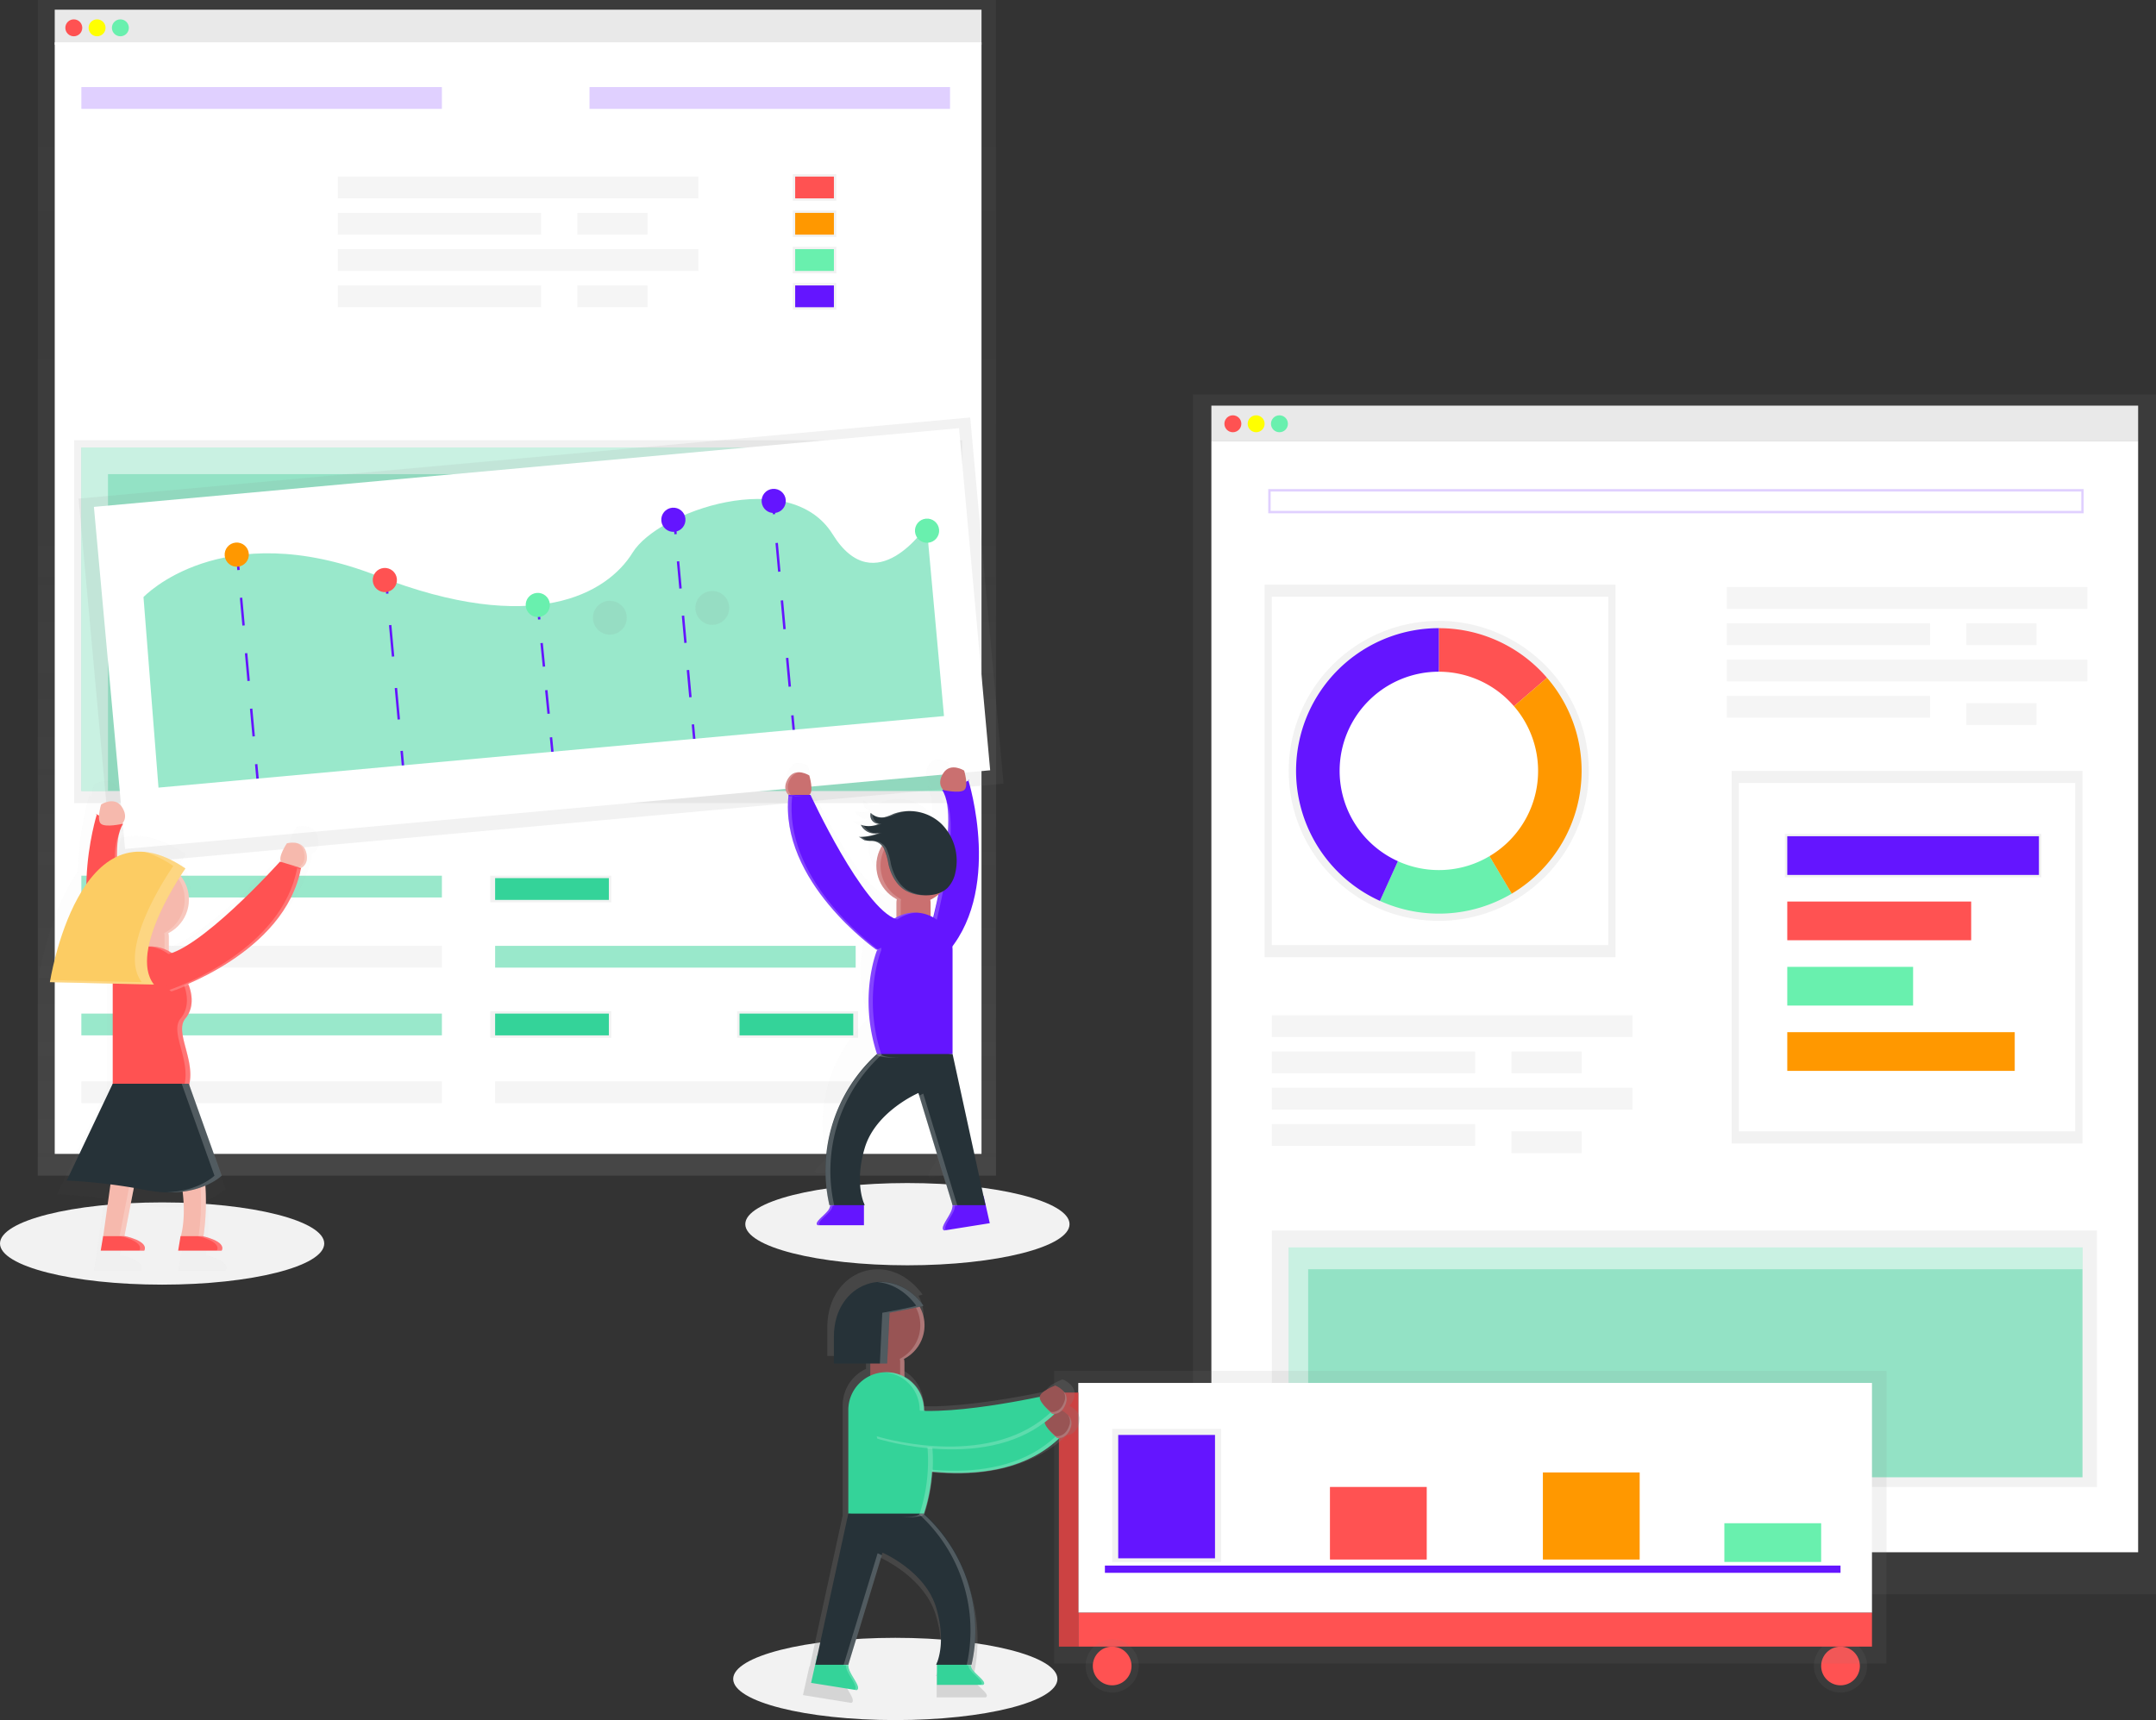 <svg width="891" height="711.05" xmlns="http://www.w3.org/2000/svg" xmlns:xlink="http://www.w3.org/1999/xlink" data-name="Layer 1">
 <rect width="100%" height="100%" fill="#333333" stroke="none"/>
 <defs>
  <linearGradient y2="0" x2="0.5" y1="1" x1="0.5" id="9b3bd20d-94b1-4b89-8689-3658f931a37a">
   <stop stop-opacity="0.25" stop-color="gray" offset="0"/>
   <stop stop-opacity="0.12" stop-color="gray" offset="0.54"/>
   <stop stop-opacity="0.1" stop-color="gray" offset="1"/>
  </linearGradient>
  <linearGradient xlink:href="#9b3bd20d-94b1-4b89-8689-3658f931a37a" y2="362" x2="227.62" y1="373" x1="227.62" id="3648b6f2-24b3-4612-9b51-2b94a6a7f037"/>
  <linearGradient xlink:href="#9b3bd20d-94b1-4b89-8689-3658f931a37a" y2="418" x2="227.62" y1="429" x1="227.62" id="b464c917-b78b-4380-985f-dbae11a5e44a"/>
  <linearGradient xlink:href="#9b3bd20d-94b1-4b89-8689-3658f931a37a" y2="418" x2="329.62" y1="429" x1="329.62" id="72466b91-2539-4c80-b1ac-c07906bc8925"/>
  <linearGradient xlink:href="#9b3bd20d-94b1-4b89-8689-3658f931a37a" y2="72" x2="336.62" y1="83" x1="336.62" id="78890ed7-d917-4391-91b4-37ee3fc8ca06"/>
  <linearGradient xlink:href="#9b3bd20d-94b1-4b89-8689-3658f931a37a" y2="87" x2="336.62" y1="98" x1="336.62" id="d0ac5340-3428-4a2e-9340-0c5bb4adc0ec"/>
  <linearGradient xlink:href="#9b3bd20d-94b1-4b89-8689-3658f931a37a" y2="102" x2="336.62" y1="113" x1="336.62" id="7bf349c6-21a0-4377-b038-17309d0b4fe9"/>
  <linearGradient xlink:href="#9b3bd20d-94b1-4b89-8689-3658f931a37a" y2="117" x2="336.62" y1="128" x1="336.62" id="310c22dd-2978-41dd-b208-5581767f53d7"/>
  <linearGradient xlink:href="#9b3bd20d-94b1-4b89-8689-3658f931a37a" y2="182" x2="214.12" y1="332" x1="214.12" id="9f8eec2a-ad59-4d16-9789-23c241b0441e"/>
  <linearGradient xlink:href="#9b3bd20d-94b1-4b89-8689-3658f931a37a" gradientTransform="translate(-5.78 0.18)" y2="283.3" x2="383.9" y1="435.3" x1="383.9" id="f597f65b-8391-4099-8606-ddd6c1074545"/>
  <linearGradient xlink:href="#9b3bd20d-94b1-4b89-8689-3658f931a37a" gradientTransform="translate(-10.11 -4.98)" y2="307.3" x2="442.9" y1="321.3" x1="442.9" id="536b70eb-a08e-4f57-b7a7-caae76ee659a"/>
  <linearGradient xlink:href="#9b3bd20d-94b1-4b89-8689-3658f931a37a" gradientTransform="translate(-10.64 -8.78)" y2="303.3" x2="484.9" y1="317.3" x1="484.9" id="6a8945d3-e2ea-4790-bfb4-dc06924cb8b4"/>
  <linearGradient xlink:href="#9b3bd20d-94b1-4b89-8689-3658f931a37a" y2="413.16" x2="547.96" y1="413.42" x1="547.96" id="1fa4c350-6ac8-4471-a2c1-5350628064fb"/>
  <linearGradient xlink:href="#9b3bd20d-94b1-4b89-8689-3658f931a37a" y2="408.48" x2="517.63" y1="581.29" x1="517.63" id="4c1eb33a-694b-43df-a00c-843591e6cad6"/>
  <linearGradient xlink:href="#9b3bd20d-94b1-4b89-8689-3658f931a37a" y2="423.02" x2="191.31" y1="423.33" x1="191.31" id="dca23823-ed36-4339-a791-14813e0bdcff"/>
  <linearGradient xlink:href="#9b3bd20d-94b1-4b89-8689-3658f931a37a" y2="417.36" x2="228.23" y1="619.83" x1="228.23" id="88a18300-a7c9-44fe-be2f-c3664a6015d6"/>
  <linearGradient xlink:href="#9b3bd20d-94b1-4b89-8689-3658f931a37a" y2="163.05" x2="692" y1="659.05" x1="692" id="9a3d7bb1-47c0-4ca8-a076-fba8f746a389"/>
  <linearGradient xlink:href="#9b3bd20d-94b1-4b89-8689-3658f931a37a" y2="241.68" x2="595.12" y1="395.68" x1="595.12" id="89aca64f-6823-4107-b0e5-363f57c50e19"/>
  <linearGradient xlink:href="#9b3bd20d-94b1-4b89-8689-3658f931a37a" y2="318.68" x2="788.12" y1="472.68" x1="788.12" id="244838b0-6b94-4a4f-974c-f4ebcd2d6e43"/>
  <linearGradient xlink:href="#9b3bd20d-94b1-4b89-8689-3658f931a37a" y2="508.68" x2="696.12" y1="614.68" x1="696.12" id="a95129aa-3a9b-452b-80f4-39c8b969ae6a"/>
  <linearGradient xlink:href="#9b3bd20d-94b1-4b89-8689-3658f931a37a" y2="351.15" x2="749.12" y1="475.15" x1="749.12" id="09992bb0-0588-4d4c-95c8-1ad271d94435"/>
  <linearGradient xlink:href="#9b3bd20d-94b1-4b89-8689-3658f931a37a" y2="344.68" x2="790.62" y1="362.68" x1="790.62" id="e976fbab-c7be-4f98-b33a-a56658b85843"/>
  <linearGradient xlink:href="#9b3bd20d-94b1-4b89-8689-3658f931a37a" y2="677.68" x2="760.62" y1="699.68" x1="760.62" id="294b6eda-21ba-4cef-8333-d7c4aaac1d9e"/>
  <linearGradient xlink:href="#9b3bd20d-94b1-4b89-8689-3658f931a37a" y2="566.68" x2="607.62" y1="687.68" x1="607.62" id="065b80c5-77d7-4835-9968-dbf0ab7011d1"/>
  <linearGradient xlink:href="#9b3bd20d-94b1-4b89-8689-3658f931a37a" y2="648.68" x2="608.62" y1="648.68" x1="608.62" id="2a3369eb-9ffa-44ee-b4f3-0d72059a1e3a"/>
  <linearGradient xlink:href="#9b3bd20d-94b1-4b89-8689-3658f931a37a" y2="590.68" x2="482.12" y1="645.68" x1="482.12" id="327d5fd3-480a-4895-a6c0-ce7eb7e65eff"/>
  <linearGradient xlink:href="#9b3bd20d-94b1-4b89-8689-3658f931a37a" y2="677.68" x2="459.62" y1="699.68" x1="459.62" id="47ebed85-0f1a-4564-9c94-c36bbc13acdd"/>
  <linearGradient xlink:href="#9b3bd20d-94b1-4b89-8689-3658f931a37a" y2="708.79" x2="600.65" y1="708.79" x1="486.35" id="2b699f83-9fbb-4b6d-8a24-a3f0d4476570"/>
 </defs>
 <title>data</title>
 <g>
  <title>Layer 1</title>
  <ellipse id="svg_1" fill="#f2f2f2" ry="17" rx="67" cy="694.05" cx="370"/>
  <ellipse id="svg_2" fill="#f2f2f2" ry="17" rx="67" cy="506.05" cx="375"/>
  <ellipse id="svg_3" fill="#f2f2f2" ry="17" rx="67" cy="514.05" cx="67"/>
  <rect id="svg_4" fill="#f5f5f5" height="14.5" width="383" y="4" x="22.62"/>
  <rect id="svg_5" fill="url(#9b3bd20d-94b1-4b89-8689-3658f931a37a)" height="486" width="396" x="15.62"/>
  <rect id="svg_6" fill="#fff" height="459.5" width="383" y="17.5" x="22.62"/>
  <circle id="svg_7" fill="#ff5252" r="3.5" cy="11.5" cx="30.5"/>
  <circle id="svg_8" fill="#ff0" r="3.5" cy="11.5" cx="40.12"/>
  <circle id="svg_9" fill="#69f0ae" r="3.5" cy="11.5" cx="49.75"/>
  <g id="svg_10" opacity="0.2">
   <rect id="svg_11" fill="#6415ff" height="9" width="149" y="36" x="33.62"/>
  </g>
  <rect id="svg_12" fill="#f5f5f5" height="9" width="149" y="73" x="139.62"/>
  <rect id="svg_13" opacity="0.5" fill="#34d399" height="9" width="149" y="362" x="33.62"/>
  <rect id="svg_14" fill="url(#3648b6f2-24b3-4612-9b51-2b94a6a7f037)" height="11" width="50" y="362" x="202.62"/>
  <rect id="svg_15" fill="url(#b464c917-b78b-4380-985f-dbae11a5e44a)" height="11" width="50" y="418" x="202.62"/>
  <rect id="svg_16" fill="url(#72466b91-2539-4c80-b1ac-c07906bc8925)" height="11" width="50" y="418" x="304.62"/>
  <rect id="svg_17" fill="#34d399" height="9" width="47" y="363" x="204.62"/>
  <rect id="svg_18" fill="#34d399" height="9" width="47" y="419" x="204.62"/>
  <rect id="svg_19" fill="#34d399" height="9" width="47" y="419" x="305.62"/>
  <rect id="svg_20" fill="#f5f5f5" height="9" width="149" y="391" x="33.62"/>
  <rect id="svg_21" opacity="0.5" fill="#34d399" height="9" width="149" y="391" x="204.62"/>
  <rect id="svg_22" fill="#f5f5f5" height="9" width="149" y="447" x="204.62"/>
  <rect id="svg_23" opacity="0.5" fill="#34d399" height="9" width="149" y="419" x="33.62"/>
  <rect id="svg_24" fill="#f5f5f5" height="9" width="149" y="447" x="33.62"/>
  <rect id="svg_25" fill="#f5f5f5" height="9" width="84" y="88" x="139.62"/>
  <rect id="svg_26" fill="#f5f5f5" height="9" width="29" y="88" x="238.62"/>
  <rect id="svg_27" fill="#f5f5f5" height="9" width="84" y="118" x="139.62"/>
  <rect id="svg_28" fill="#f5f5f5" height="9" width="29" y="118" x="238.62"/>
  <rect id="svg_29" fill="#f5f5f5" height="9" width="149" y="103" x="139.62"/>
  <g id="svg_30" opacity="0.2">
   <rect id="svg_31" fill="#6415ff" height="9" width="149" y="36" x="243.62"/>
  </g>
  <rect id="svg_32" fill="url(#78890ed7-d917-4391-91b4-37ee3fc8ca06)" height="11" width="18" y="72" x="327.62"/>
  <rect id="svg_33" fill="url(#d0ac5340-3428-4a2e-9340-0c5bb4adc0ec)" height="11" width="18" y="87" x="327.62"/>
  <rect id="svg_34" fill="url(#7bf349c6-21a0-4377-b038-17309d0b4fe9)" height="11" width="18" y="102" x="327.62"/>
  <rect id="svg_35" fill="#ff5252" height="9" width="16" y="73" x="328.62"/>
  <rect id="svg_36" fill="#ff9800" height="9" width="16" y="88" x="328.62"/>
  <rect id="svg_37" fill="#69f0ae" height="9" width="16" y="103" x="328.62"/>
  <rect id="svg_38" fill="url(#310c22dd-2978-41dd-b208-5581767f53d7)" height="11" width="18" y="117" x="327.62"/>
  <rect id="svg_39" fill="#6415ff" height="9" width="16" y="118" x="328.62"/>
  <rect id="svg_40" fill="url(#9f8eec2a-ad59-4d16-9789-23c241b0441e)" height="150" width="367" y="182" x="30.62"/>
  <rect id="svg_41" opacity="0.5" fill="#34d399" height="142" width="359" y="185" x="33.62"/>
  <polygon id="svg_42" opacity="0.5" fill="#fff" points="44.62 196 392.62 196 392.62 185 33.62 185 33.62 327 44.62 327 44.62 196"/>
  <rect id="svg_43" transform="rotate(-5.2 -185.54 -58.7)" fill="url(#f597f65b-8391-4099-8606-ddd6c1074545)" height="152" width="370" y="224.78" x="7.58"/>
  <rect id="svg_44" transform="rotate(-5.2 -185.45 -58.67)" fill="#fff" height="142" width="359" y="228.76" x="13.58"/>
  <path id="svg_45" opacity="0.5" fill="#34d399" d="m65.5,325.59l-6.2,-78.77s32,-34 96.6,-8.8s95.06,7.41 105.56,-9.61s65,-36 82.66,-7.53s38.84,-3.54 38.84,-3.54l7.16,78.67l-324.62,29.58z"/>
  <line id="svg_46" stroke-miterlimit="10" stroke="#6415ff" fill="none" y2="235.64" x2="98.57" y1="229.66" x1="98.03"/>
  <line id="svg_47" stroke-dasharray="11.51 11.51" stroke-miterlimit="10" stroke="#6415ff" fill="none" y2="310.16" x2="105.36" y1="247.1" x1="99.62"/>
  <line id="svg_48" stroke-miterlimit="10" stroke="#6415ff" fill="none" y2="321.86" x2="106.43" y1="315.89" x1="105.88"/>
  <line id="svg_49" stroke-miterlimit="10" stroke="#6415ff" fill="none" y2="245.39" x2="160.07" y1="239.42" x1="159.52"/>
  <line id="svg_50" stroke-dasharray="13.06 13.06" stroke-miterlimit="10" stroke="#6415ff" fill="none" y2="303.91" x2="165.4" y1="258.4" x1="161.25"/>
  <line id="svg_51" stroke-miterlimit="10" stroke="#6415ff" fill="none" y2="316.39" x2="166.53" y1="310.41" x1="165.99"/>
  <line id="svg_52" stroke-miterlimit="10" stroke="#6415ff" fill="none" y2="256.07" x2="222.86" y1="250.1" x1="222.26"/>
  <line id="svg_53" stroke-dasharray="9.79 9.79" stroke-miterlimit="10" stroke="#6415ff" fill="none" y2="299.92" x2="227.21" y1="265.82" x1="223.83"/>
  <line id="svg_54" stroke-miterlimit="10" stroke="#6415ff" fill="none" y2="310.77" x2="228.29" y1="304.79" x1="227.7"/>
  <line id="svg_55" stroke-miterlimit="10" stroke="#6415ff" fill="none" y2="220.82" x2="279.19" y1="214.84" x1="278.65"/>
  <line id="svg_56" stroke-dasharray="11.28 11.28" stroke-miterlimit="10" stroke="#6415ff" fill="none" y2="293.84" x2="285.84" y1="232.05" x1="280.21"/>
  <line id="svg_57" stroke-miterlimit="10" stroke="#6415ff" fill="none" y2="305.43" x2="286.9" y1="299.45" x1="286.35"/>
  <line id="svg_58" stroke-miterlimit="10" stroke="#6415ff" fill="none" y2="212.56" x2="319.89" y1="206.59" x1="319.35"/>
  <line id="svg_59" stroke-dasharray="11.93 11.93" stroke-miterlimit="10" stroke="#6415ff" fill="none" y2="289.77" x2="326.92" y1="224.44" x1="320.97"/>
  <line id="svg_60" stroke-miterlimit="10" stroke="#6415ff" fill="none" y2="301.68" x2="328.01" y1="295.71" x1="327.46"/>
  <circle id="svg_61" transform="rotate(-5.2 -182.82 -70.25)" fill="#ff9800" r="5" cy="253.48" cx="69.54"/>
  <circle id="svg_62" transform="rotate(-5.2 -183.52 -64.66)" fill="#ff5252" r="5" cy="269.57" cx="130.04"/>
  <circle id="svg_63" transform="rotate(-5.2 -184.19 -58.89)" fill="#69f0ae" r="5" cy="285.65" cx="192.57"/>
  <circle id="svg_64" fill="url(#536b70eb-a08e-4f57-b7a7-caae76ee659a)" transform="translate(-180.77 -53.95)" r="7" cy="309.31" cx="432.8"/>
  <circle id="svg_65" fill="url(#6a8945d3-e2ea-4790-bfb4-dc06924cb8b4)" transform="translate(-179.89 -50.22)" r="7" cy="301.52" cx="474.26"/>
  <circle id="svg_66" transform="rotate(-5.2 -180.77 -53.95)" fill="#6415ff" r="5" cy="255.36" cx="252.03"/>
  <circle id="svg_67" transform="rotate(-5.2 -179.89 -50.22)" fill="#6415ff" r="5" cy="251.3" cx="294.37"/>
  <circle id="svg_68" transform="rotate(-5.2 -180.75 -44.42)" fill="#69f0ae" r="5" cy="269.4" cx="356.89"/>
  <g id="svg_69" opacity="0.2">
   <path id="svg_70" fill="url(#1fa4c350-6ac8-4471-a2c1-5350628064fb)" transform="translate(-154.5 -94.48)" d="m547.76,413.2l0.07,0.23c0.77,-0.43 -0.07,-0.23 -0.07,-0.23z"/>
  </g>
  <g id="svg_71" opacity="0.2">
   <path id="svg_72" fill="url(#4c1eb33a-694b-43df-a00c-843591e6cad6)" transform="translate(-154.5 -94.48)" d="m539.48,581.18l16.28,-2.63l-2.24,-10l0,0l0,-0.14l-0.06,0l-11.54,-53l0,-38.65a14.26,14.26 0 0 0 -0.08,-1.47c17.24,-22.86 7,-58.73 6,-61.86c-0.18,0.09 -0.45,0.21 -0.83,0.36a21.06,21.06 0 0 0 -0.79,-4.13s-5,-3.18 -7.73,0.91c-2.38,3.57 -0.61,5.75 -0.12,6.26l-0.34,0.11a11.52,11.52 0 0 1 1.58,3.94a8.65,8.65 0 0 0 -0.54,-1c-0.63,-0.11 -1,-0.21 -1,-0.21l-0.12,-0.11l-0.34,0.11c1.73,2.53 2.34,7 2.26,12.3a17.36,17.36 0 0 0 -2,-2.31a17.65,17.65 0 0 0 -11.7,-4.88l-0.83,0q-0.68,0 -1.36,0.09l-0.34,0l-0.57,0.08l-0.65,0.12l-0.47,0.1l-0.81,0.22l-0.3,0.09c-0.34,0.11 -0.67,0.22 -1,0.35a17.24,17.24 0 0 1 -3.43,1.24c-0.16,0 -0.32,0 -0.49,0.05l0,0a5.72,5.72 0 0 1 -3.75,-1.07l-0.36,-0.28a5.29,5.29 0 0 1 -0.39,-0.37a2.54,2.54 0 0 0 -0.17,1.09a3.35,3.35 0 0 0 1.17,2.27a3.17,3.17 0 0 0 0.62,0.42a2.68,2.68 0 0 0 1.06,0.3l0.38,0l-0.09,0c-0.23,0.11 -0.46,0.21 -0.7,0.3l-0.05,0c-0.26,0.09 -0.51,0.17 -0.78,0.24l0,0a8.68,8.68 0 0 1 -4,0.06l0,0l-0.43,-0.1c-0.21,-0.06 -0.43,-0.12 -0.63,-0.19a4.8,4.8 0 0 0 0.22,0.44l0.08,0.13l0.18,0.28l0.11,0.14l0.2,0.25l0.12,0.13l0.25,0.25l0.1,0.09l0.37,0.31l0.13,0.09l0.27,0.19l0.18,0.11l0.24,0.14l0.2,0.1l0.25,0.11l0.21,0.09l0.28,0.1l0.35,0.1l0.26,0.07l0.25,0l0.23,0l0.26,0l1,0a5,5 0 0 0 1.5,-0.37l-0.92,0.38l0,0l-0.46,0.16l-0.47,0.17l-0.47,0.14l-0.48,0.14l-0.47,0.12l-0.5,0.12l-0.46,0.09l-0.53,0.09l-0.44,0.07l-0.57,0.07l-0.41,0l-0.65,0l-0.34,0l-1,0a4.21,4.21 0 0 1 1.51,0.8a4,4 0 0 0 0.93,0.5a3.59,3.59 0 0 0 0.45,0.1l0.13,0l0.32,0l1.35,0l0.44,0a6.54,6.54 0 0 1 2.59,0.83a4.65,4.65 0 0 1 1.11,1c-0.14,0.23 -0.28,0.45 -0.4,0.69s-0.21,0.4 -0.31,0.61q-0.3,0.62 -0.53,1.27a14.08,14.08 0 0 0 -0.86,4.85c0,0.31 0,0.61 0,0.91c0,0.08 0,0.17 0,0.25q0,0.36 0.08,0.72l0,0.19q0.06,0.44 0.16,0.87l0,0.17q0.08,0.36 0.18,0.71l0.06,0.21a14,14 0 0 0 0.61,1.66l0.07,0.16q0.17,0.37 0.35,0.72l0,0.07q0.22,0.4 0.46,0.79l0,0.06q0.22,0.36 0.47,0.7l0.06,0.08a14.17,14.17 0 0 0 1.17,1.41l0,0a14.14,14.14 0 0 0 3.77,2.83a6.3,6.3 0 0 0 -0.11,0.65l0,0a6.36,6.36 0 0 0 0,0.68l0,5.28q-0.45,0.24 -0.88,0.51c-12.53,-5.69 -31.19,-46 -31.19,-46l-0.45,0c1.82,-1.36 0,-7.28 0,-7.28a8.54,8.54 0 0 0 -3.5,-1.16l-1,0l-0.18,0l-0.13,0l-0.18,0l-0.12,0l-0.2,0.06l-0.1,0l-0.3,0.11l0,0l-0.28,0.13l-0.1,0.05l-0.19,0.11l-0.13,0.61l-0.18,0.12l-0.11,0.09l-0.17,0.14l-0.11,0.1l-0.17,0.16l-0.1,0.11l-0.17,0.2l-0.08,0.1l-0.25,0.34c-2.73,4.09 0,6.37 0,6.37a40.74,40.74 0 0 0 -0.25,4.75c-0.2,29.46 31.33,52.29 32.94,53.43c-0.71,1.84 -6.57,18.14 0.07,38.49a0.65,0.65 0 0 0 0.08,0.14a59.08,59.08 0 0 0 -17.72,55.88l0.13,0.61l0.29,0a4,4 0 0 1 -0.11,0.4a4.59,4.59 0 0 1 -0.29,0.7a5.43,5.43 0 0 1 -0.73,1.07l0,0c-0.31,0.36 -0.67,0.72 -1.05,1.09l-0.4,0.38c-1.59,1.52 -3.2,3 -2,3.6l17.21,0l0,-7.51l0.3,0s-0.12,-0.23 -0.3,-0.68l0,-0.08l-0.06,0c-0.9,-2.32 -3,-9.5 0.36,-20.56c4.09,-13.65 20,-20.47 20,-20.47l0.29,1l-0.06,0l12.48,41c0,0.16 0,0.32 -0.05,0.49a6.67,6.67 0 0 1 -0.27,1.14a7.25,7.25 0 0 1 -0.34,0.84c-0.77,1.59 -2.1,3.46 -2.68,4.86a4.71,4.71 0 0 0 -0.21,0.59a1.82,1.82 0 0 0 -0.07,0.7a0.81,0.81 0 0 0 0.53,0.67l0,0l0.23,0l0.48,-0.08l0.02,0zm-4.82,-116.73q-0.47,-0.26 -1,-0.49l0,-4.96a6.32,6.32 0 0 0 -0.11,-1.13a14.11,14.11 0 0 0 3,-1.93c-0.6,3.06 -1.27,5.99 -1.88,8.51l-0.01,0z"/>
  </g>
  <path id="svg_73" fill="#ca7070" d="m325.88,328.61s-3,-2.52 0,-7.06s8.57,-1 8.57,-1s2,6.55 0,8.06s-8.57,0 -8.57,0z"/>
  <path fill="#6415ff" d="m357.04,497.27l-13.89,0a4.56,4.56 0 0 1 -1.31,3.57c-1.87,2.16 -5.63,4.77 -3.86,5.66l19.06,0l0,-9.23z" data-name="&lt;Path&gt;" id="cbb1ca8a-3a06-4d8d-9881-c3637d2b9b50"/>
  <path id="svg_74" opacity="0.2" fill="#fff" d="m342.85,500.84a4.56,4.56 0 0 0 1.31,-3.57l-1,0a4.56,4.56 0 0 1 -1.31,3.57c-1.87,2.16 -5.63,4.77 -3.86,5.66l1,0c-1.77,-0.89 1.99,-3.49 3.86,-5.66z"/>
  <path fill="#6415ff" d="m406.5,494.41l-13,2.11a6.62,6.62 0 0 1 -0.59,4.58c-1.42,3 -4.61,6.74 -2.69,7.55l18.82,-3l-2.54,-11.24z" data-name="&lt;Path&gt;" id="ec846da8-b8c9-4838-98ee-b96510078eab"/>
  <path id="svg_75" fill="#6415ff" d="m400.16,322.46s14.87,46.91 -10.07,72.88l-7.2,-5.51s14.74,-51.2 6.49,-63.22c14.56,-4.85 10.78,-4.15 10.78,-4.15z"/>
  <path id="svg_76" fill="#ca7070" d="m389.88,326.6s-3,-2.52 0,-7.06s8.57,-1 8.57,-1s2,6.55 0,8.06s-8.57,0 -8.57,0z"/>
  <path id="svg_77" opacity="0.2" fill="#fff" d="m393.91,501.11a6.62,6.62 0 0 0 0.59,-4.59l12,-2l0,-0.16l-13,2.16a6.62,6.62 0 0 1 -0.59,4.58c-1.42,3 -4.61,6.74 -2.69,7.55l0.79,-0.13c-1.43,-1 1.54,-4.59 2.9,-7.41z"/>
  <rect id="svg_78" fill="#ca7070" ry="7.06" rx="7.06" height="20.91" width="14.11" y="366.16" x="370.48"/>
  <path id="svg_79" opacity="0.2" fill="#fff" d="m383.9,392.85s14.56,-50.57 6.63,-63c-0.7,-0.13 -1.15,-0.23 -1.15,-0.23l-0.13,-0.12l-0.37,0.12c8.25,12 -6.49,63.22 -6.49,63.22l7.2,5.51l0.63,-0.68l-6.32,-4.82z"/>
  <circle id="svg_80" fill="#ca7070" r="15.62" cy="357.85" cx="377.79"/>
  <path id="svg_81" opacity="0.2" fill="#fff" d="m372.24,380.02l0,-6.8a7,7 0 0 1 0.16,-1.48a15.62,15.62 0 0 1 6.26,-29.49l-0.88,0a15.62,15.62 0 0 0 -7.15,29.51a7,7 0 0 0 -0.16,1.48l0,6.8a7,7 0 0 0 7.94,7a7.08,7.08 0 0 1 -6.17,-7.02z"/>
  <path id="svg_82" fill="#6415ff" d="m393.66,435.7s-30.13,3.4 -31.24,0c-7.81,-23.94 0,-42.83 0,-42.83a15.62,15.62 0 0 1 15.62,-15.62l0,0a15.62,15.62 0 0 1 15.62,15.62l0,42.83z"/>
  <path id="svg_83" fill="#263238" d="m393.66,435.7l13.61,62.49l-13.61,0l-14.11,-46.36s-17.64,7.56 -22.17,22.68s0,23.68 0,23.68l-14.62,0l-0.15,-0.68a65,65 0 0 1 19.8,-61.81l0,0"/>
  <path id="svg_84" opacity="0.2" fill="#fff" d="m364.18,435.7c-7.81,-23.94 0,-42.83 0,-42.83a15.62,15.62 0 0 1 14.61,-15.59c-0.33,0 -0.67,0 -1,0l0,0a15.62,15.62 0 0 0 -15.62,15.62s-7.81,18.9 0,42.83c0.4,1.22 4.52,1.56 9.64,1.51c-4.16,-0.09 -7.31,-0.49 -7.63,-1.54z"/>
  <path id="svg_85" fill="#6415ff" d="m362.17,392.61s-40.31,-28.22 -36.28,-64l9.07,0s21.66,46.91 35.54,51.41s-8.33,12.59 -8.33,12.59z"/>
  <g id="svg_86" opacity="0.2">
   <path id="svg_87" fill="#fff" d="m379.81,452.93l13.85,45.51l2,0l-14.11,-46.36s-0.65,0.28 -1.74,0.85z"/>
   <path id="svg_88" fill="#fff" d="m364.43,435.95l-2,0a65,65 0 0 0 -19.8,61.81l0.15,0.68l2,0l-0.15,-0.68a65,65 0 0 1 19.8,-61.81z"/>
  </g>
  <path id="svg_89" opacity="0.2" fill="#fff" d="m327.4,329.12l-1.51,0c-4,35.78 36.28,64 36.28,64l1,-0.38c-4.67,-3.45 -39.54,-30.22 -35.77,-63.62z"/>
  <path id="svg_90" fill="#263238" d="m365.33,350.87a25.85,25.85 0 0 1 1.82,6.29c1,4.38 3.26,8.75 7.15,11a15.87,15.87 0 0 0 7,1.91c3.72,0.23 7.75,-0.49 10.38,-3.13a12.86,12.86 0 0 0 3.17,-6.39a21.63,21.63 0 0 0 -5.69,-19.88a19.19,19.19 0 0 0 -20,-4.19a19.1,19.1 0 0 1 -3.79,1.38a6.31,6.31 0 0 1 -5.53,-1.84a3.49,3.49 0 0 0 3.37,4.52a9.73,9.73 0 0 1 -7.46,0.4a6.33,6.33 0 0 0 8,3.19a21.32,21.32 0 0 1 -9,1.84c0.65,0 1.92,1.2 2.71,1.44a17.18,17.18 0 0 0 3,0.21a5.82,5.82 0 0 1 4.87,3.25z"/>
  <g id="svg_91" opacity="0.2">
   <path id="svg_92" fill="#fff" d="m363.25,340.52a9.63,9.63 0 0 1 -3.7,0.95a9.7,9.7 0 0 0 4.71,-0.95a3.53,3.53 0 0 1 -3.54,-3.81a5.94,5.94 0 0 1 -0.84,-0.71a3.49,3.49 0 0 0 3.37,4.52z"/>
   <path id="svg_93" fill="#fff" d="m366.41,337.87a19.1,19.1 0 0 0 3.79,-1.38a17.38,17.38 0 0 1 6,-1.21a17.56,17.56 0 0 0 -7,1.21a19.1,19.1 0 0 1 -3.79,1.38c-0.18,0 -0.36,0 -0.54,0.06a6,6 0 0 0 1.54,-0.06z"/>
   <path id="svg_94" fill="#fff" d="m358.42,347.42c-0.79,-0.23 -2.06,-1.42 -2.71,-1.44a21.32,21.32 0 0 0 9,-1.84a5.58,5.58 0 0 1 -2,0.42a21.33,21.33 0 0 1 -8,1.42c0.65,0 1.92,1.2 2.71,1.44a6.71,6.71 0 0 0 2.1,0.17a4.38,4.38 0 0 1 -1.1,-0.17z"/>
   <path id="svg_95" fill="#fff" d="m382.33,370.08a15.87,15.87 0 0 1 -7,-1.91c-3.89,-2.27 -6.11,-6.64 -7.15,-11a25.85,25.85 0 0 0 -1.82,-6.29a5.82,5.82 0 0 0 -4.93,-3.23a10.07,10.07 0 0 0 -1.5,0l0.49,0a5.82,5.82 0 0 1 4.93,3.23a25.85,25.85 0 0 1 1.82,6.29c1,4.38 3.26,8.75 7.15,11a15.87,15.87 0 0 0 7,1.91c0.58,0 1.16,0 1.75,0l-0.74,0z"/>
   <path id="svg_96" fill="#fff" d="m362.08,344.52a6.38,6.38 0 0 1 -5.12,-3.27a9.32,9.32 0 0 1 -1.17,-0.33a6.38,6.38 0 0 0 6.29,3.6z"/>
  </g>
  <path id="svg_97" opacity="0.2" fill="#fff" d="m326.89,328.61s-3,-2.52 0,-7.06a4.83,4.83 0 0 1 3.74,-2.29a4.9,4.9 0 0 0 -4.74,2.29c-3,4.54 0,7.06 0,7.06a27.32,27.32 0 0 0 5.93,0.66a29.83,29.83 0 0 1 -4.93,-0.66z"/>
  <g id="svg_98" opacity="0.2">
   <path id="svg_99" fill="url(#dca23823-ed36-4339-a791-14813e0bdcff)" d="m36.97,328.85l0.08,-0.27s-1.02,-0.2 -0.08,0.27z"/>
  </g>
  <g id="svg_100" opacity="0.2">
   <path id="svg_101" fill="url(#88a18300-a7c9-44fe-be2f-c3664a6015d6)" transform="translate(-154.5 -94.48)" d="m285.7,440.09a6.59,6.59 0 0 0 -0.36,-0.93c0,-0.1 -0.1,-0.18 -0.15,-0.27a5.61,5.61 0 0 0 -0.3,-0.52l-0.2,-0.26a5.06,5.06 0 0 0 -0.33,-0.39l-0.23,-0.23c-0.12,-0.11 -0.24,-0.21 -0.36,-0.3l-0.25,-0.18l-0.4,-0.24l-0.25,-0.13l-0.45,-0.19l-0.23,-0.09q-0.32,-0.11 -0.65,-0.18l0,0a10.33,10.33 0 0 0 -4.39,0.12s-4.19,6.18 -2.58,8.4l-0.53,-0.16s-31.13,34.74 -48.69,41.19q-0.67,-0.46 -1.39,-0.86l0,-6.5a7.67,7.67 0 0 0 0,-0.82l0,0a7.6,7.6 0 0 0 -0.13,-0.77l0.13,-0.07l0.52,-0.29l0.75,-0.46l0.48,-0.31q0.54,-0.37 1,-0.78l0.39,-0.34c0.24,-0.2 0.47,-0.41 0.69,-0.63l0.4,-0.39q0.42,-0.43 0.8,-0.88l0.28,-0.34q0.36,-0.45 0.69,-0.92l0.28,-0.42q0.3,-0.46 0.57,-0.94l0.18,-0.31c0.22,-0.41 0.43,-0.84 0.61,-1.28l0.16,-0.39q0.21,-0.53 0.39,-1.07c0,-0.13 0.09,-0.25 0.12,-0.38c0.14,-0.47 0.27,-0.94 0.37,-1.43c0,-0.1 0,-0.19 0.05,-0.29q0.12,-0.61 0.19,-1.24c0,-0.14 0,-0.28 0,-0.42c0,-0.51 0.08,-1 0.08,-1.55a17,17 0 0 0 -3.78,-10.69c1.33,-2.08 2.2,-3.31 2.2,-3.31c-0.8,-0.55 -1.59,-1.05 -2.37,-1.54l-0.76,-0.45c-0.52,-0.31 -1,-0.62 -1.56,-0.9l-0.87,-0.46c-0.47,-0.25 -0.93,-0.49 -1.39,-0.71l-0.89,-0.41l-1.33,-0.58l-0.87,-0.35c-0.44,-0.17 -0.88,-0.33 -1.31,-0.48l-0.82,-0.28c-0.45,-0.14 -0.9,-0.27 -1.34,-0.39l-0.73,-0.2c-0.5,-0.12 -1,-0.22 -1.49,-0.32l-0.53,-0.11c-0.67,-0.12 -1.33,-0.21 -2,-0.27l0,0a23.71,23.71 0 0 0 -12,1.84c0.2,-4.78 1,-8.72 2.68,-11.16l-0.41,-0.14l-0.14,0.14s-0.49,0.11 -1.26,0.25a10.44,10.44 0 0 0 -0.65,1.21a13.91,13.91 0 0 1 1.91,-4.76l-0.41,-0.14c0.59,-0.61 2.73,-3.24 -0.14,-7.55c-3.3,-4.94 -9.34,-1.1 -9.34,-1.1a25.56,25.56 0 0 0 -0.94,5c-0.46,-0.19 -0.79,-0.33 -1,-0.44a124.5,124.5 0 0 0 -4.69,31.36c-10.89,15.46 -15.39,38.28 -16.27,43.2l0,0l-0.07,0.39l0,0c-0.06,0.36 -0.09,0.55 -0.09,0.55l28.31,0.66c0,0.1 0,0.19 0,0.29l0,44.83l-20.61,43.59s7.84,0.25 19.64,1.76l-3.26,23.31l0,0l-1.09,6.54l19.62,0c2.18,-4.36 -8.72,-6.54 -8.72,-6.54l-0.24,0l4.25,-21.75q2.82,0.47 5.8,1a56.81,56.81 0 0 0 8.83,1l0,0a46.94,46.94 0 0 0 7.35,-0.32c1.44,11.79 -0.45,18.83 -0.81,20l-0.11,0l-1.09,6.54l19.62,0c1.9,-3.8 -6.14,-5.95 -8.23,-6.43l0.09,-0.64a109.41,109.41 0 0 0 0.77,-22.2a26.87,26.87 0 0 0 7,-4.17l0,0l0.27,-0.24l0,0l0.08,-0.08l-14.61,-41c2.73,-11.6 -6.77,-23.78 -1.7,-29.87s2,-13.86 1.4,-15.19c13.72,-6 41.45,-21 49.23,-47a49.17,49.17 0 0 0 1.39,-5.57s3.92,-1.59 2.22,-7.28z"/>
  </g>
  <path id="svg_102" fill="#ff5252" d="m40.08,336.46s-14.87,46.91 10.07,72.88l7.2,-5.51s-14.74,-51.2 -6.49,-63.22c-14.56,-4.85 -10.78,-4.15 -10.78,-4.15z"/>
  <path id="svg_103" fill="#f6b9ad" d="m50.36,340.6s3,-2.52 0,-7.06s-8.57,-1 -8.57,-1s-2,6.55 0,8.06s8.57,0 8.57,0z"/>
  <rect id="svg_104" transform="rotate(180 279.91 875.71)" fill="#f6b9ad" ry="7.06" rx="7.06" height="20.91" width="14.11" y="1350.35" x="490.06"/>
  <path id="svg_105" opacity="0.2" fill="#fff" d="m56.34,406.85s-14.56,-50.57 -6.63,-63c0.7,-0.13 1.15,-0.23 1.15,-0.23l0.13,-0.12l0.37,0.12c-8.25,12 6.49,63.22 6.49,63.22l-7.2,5.51l-0.63,-0.68l6.32,-4.82z"/>
  <circle id="svg_106" fill="#f6b9ad" r="15.62" cy="371.85" cx="62.45"/>
  <path id="svg_107" opacity="0.2" fill="#fff" d="m68,394.02l0,-6.8a7,7 0 0 0 -0.16,-1.48a15.62,15.62 0 0 0 -6.26,-29.49l0.88,0a15.62,15.62 0 0 1 7.15,29.51a7,7 0 0 1 0.16,1.48l0,6.8a7,7 0 0 1 -7.94,7a7.08,7.08 0 0 0 6.17,-7.02z"/>
  <path id="svg_108" fill="#ff5252" d="m46.58,449.7s30.13,3.4 31.24,0c3.6,-11 -6,-22.89 -1.2,-28.7c5,-6 1.2,-14.13 1.2,-14.13a15.62,15.62 0 0 0 -15.62,-15.62l0,0a15.62,15.62 0 0 0 -15.62,15.62l0,42.83z"/>
  <path id="svg_109" opacity="0.2" fill="#fff" d="m76.66,421c5,-6 1.2,-14.13 1.2,-14.13a15.62,15.62 0 0 0 -15.62,-15.62c-0.34,0 -0.67,0 -1,0.05a15.61,15.61 0 0 1 14.62,15.57s3.8,8.13 -1.2,14.13c-4.84,5.81 4.8,17.69 1.2,28.7c-0.34,1.05 -3.45,1.45 -7.58,1.51c5.09,0.05 9.19,-0.29 9.58,-1.51c3.64,-11.02 -6.04,-22.89 -1.2,-28.7z"/>
  <path id="svg_110" fill="#f6b9ad" d="m71.43,448.7l0,0c11,15.59 15.87,39.15 12.72,61.81l-0.09,0.68l-9.39,0s2.91,-8.57 0,-23.68a37.39,37.39 0 0 0 -14.24,-22.68l-9.06,46.36l-8.74,0l8.74,-62.49l20.06,0z"/>
  <path id="svg_111" fill="#f6b9ad" d="m124.39,358.83s3.63,-1.52 2.07,-6.75s-7.9,-3.47 -7.9,-3.47s-3.85,5.67 -2.36,7.71s8.19,2.51 8.19,2.51z"/>
  <path id="svg_112" fill="#ff5252" d="m70.94,409.39s46.81,-15.17 53.44,-50.56l-8.67,-2.66s-34.45,38.46 -49,38.73s4.23,14.49 4.23,14.49z"/>
  <path id="svg_113" opacity="0.2" fill="#fff" d="m122.79,358.87l1.45,0.44c-6.63,35.39 -53.44,50.56 -53.44,50.56l-0.83,-0.65c5.53,-1.92 46.64,-17.34 52.82,-50.35z"/>
  <g id="svg_114" opacity="0.2">
   <path id="svg_115" fill="#fff" d="m58.42,464.83l-9.06,46.36l2,0l8.8,-45a21.63,21.63 0 0 0 -1.74,-1.36z"/>
   <path id="svg_116" fill="#fff" d="m71.43,448.7l-2,0c11,15.59 15.87,39.15 12.72,61.81l-0.09,0.68l2,0l0.09,-0.68c3.15,-22.66 -1.7,-46.22 -12.72,-61.81z"/>
  </g>
  <path id="svg_117" opacity="0.2" fill="#fff" d="m123.42,358.52s3.63,-1.52 2.07,-6.75a4.83,4.83 0 0 0 -2.9,-3.29a4.9,4.9 0 0 1 3.86,3.58c1.56,5.22 -2.07,6.75 -2.07,6.75a27.32,27.32 0 0 1 -5.86,-1.1a29.83,29.83 0 0 0 4.9,0.81z"/>
  <path id="svg_118" fill="#263238" d="m46.58,448l-19,40a235,235 0 0 1 33,4c21,4 31,-6 31,-6l-13.55,-38l-31.45,0z"/>
  <path id="svg_119" fill="#ff5252" d="m51.62,511s10,2 8,6l-18,0l1,-6l9,0z"/>
  <path id="svg_120" fill="#ff5252" d="m83.62,511s10,2 8,6l-18,0l1,-6l9,0z"/>
  <path id="svg_121" fill="#fccc63" d="m76.62,359s-24,34 -13,48l-43,-1s12,-77 56,-47z"/>
  <path id="svg_122" opacity="0.2" fill="#fff" d="m76.62,359c-6.2,-4.23 -11.76,-6.33 -16.75,-6.82a42.33,42.33 0 0 1 11.75,5.82s-24,34 -13,48l-37.85,-0.88c-0.1,0.57 -0.15,0.88 -0.15,0.88l43,1c-11,-14 13,-48 13,-48z"/>
  <path id="svg_123" opacity="0.2" fill="#fff" d="m78.08,448l-3,0l13.55,38s-6.46,6.45 -19.9,6.91c15.47,0.5 22.9,-6.91 22.9,-6.91l-13.55,-38z"/>
  <path id="svg_124" opacity="0.2" fill="#fff" d="m51.62,511l-2,0s10,2 8,6l2,0c2,-4 -8,-6 -8,-6z"/>
  <path id="svg_125" opacity="0.2" fill="#fff" d="m83.62,511l-2,0s10,2 8,6l2,0c2,-4 -8,-6 -8,-6z"/>
  <rect id="svg_126" fill="#f5f5f5" height="14.5" width="383" y="167.68" x="500.62"/>
  <rect id="svg_127" fill="url(#9a3d7bb1-47c0-4ca8-a076-fba8f746a389)" height="496" width="398" y="163.05" x="493"/>
  <rect id="svg_128" fill="#fff" height="459.5" width="383" y="182.18" x="500.62"/>
  <circle id="svg_129" fill="#ff5252" r="3.5" cy="175.18" cx="509.5"/>
  <circle id="svg_130" fill="#ff0" r="3.5" cy="175.18" cx="519.12"/>
  <circle id="svg_131" fill="#69f0ae" r="3.5" cy="175.18" cx="528.75"/>
  <g id="svg_132" opacity="0.2">
   <rect stroke="#6415ff" id="svg_133" fill="none" height="9" width="336" y="202.68" x="524.62"/>
  </g>
  <rect id="svg_134" fill="url(#89aca64f-6823-4107-b0e5-363f57c50e19)" height="154" width="145" y="241.68" x="522.62"/>
  <rect id="svg_135" fill="#fff" height="144" width="139" y="246.68" x="525.62"/>
  <rect id="svg_136" fill="url(#244838b0-6b94-4a4f-974c-f4ebcd2d6e43)" height="154" width="145" y="318.68" x="715.62"/>
  <rect id="svg_137" fill="#fff" height="144" width="139" y="323.68" x="718.62"/>
  <rect id="svg_138" fill="url(#a95129aa-3a9b-452b-80f4-39c8b969ae6a)" height="106" width="341" y="508.68" x="525.62"/>
  <rect id="svg_139" opacity="0.5" fill="#34d399" height="95" width="328" y="515.68" x="532.62"/>
  <polygon id="svg_140" opacity="0.5" fill="#fff" points="540.62 524.68 860.62 524.68 860.62 515.68 532.62 515.68 532.62 610.68 540.62 610.68 540.62 524.68"/>
  <path id="svg_141" fill="url(#09992bb0-0588-4d4c-95c8-1ad271d94435)" transform="translate(-154.5 -94.48)" d="m796.09,372.71a62,62 0 1 0 15,40.45a61.84,61.84 0 0 0 -15,-40.45zm-25,77.47a43,43 0 1 1 21.08,-37a42.81,42.81 0 0 1 -21.05,37l-0.03,0z"/>
  <path id="svg_142" fill="#ff5252" d="m625.67,291.94l13.65,-11.75a58.85,58.85 0 0 0 -44.7,-20.51l0,18a40.91,40.91 0 0 1 31.05,14.26z"/>
  <path id="svg_143" fill="#69f0ae" d="m594.62,359.67a40.74,40.74 0 0 1 -16.92,-3.67l-7.43,16.41a59,59 0 0 0 54.49,-3l-9.2,-15.49a40.74,40.74 0 0 1 -20.94,5.75z"/>
  <path id="svg_144" fill="#ff9800" d="m653.62,318.67a58.75,58.75 0 0 0 -14.3,-38.49l-13.65,11.75a40.93,40.93 0 0 1 -10.11,62l9.2,15.49a59,59 0 0 0 28.86,-50.75z"/>
  <path id="svg_145" fill="#6415ff" d="m553.62,318.67a41,41 0 0 1 41,-41l0,-18a59,59 0 0 0 -24.35,112.74l7.43,-16.41a41,41 0 0 1 -24.08,-37.33z"/>
  <rect id="svg_146" fill="url(#e976fbab-c7be-4f98-b33a-a56658b85843)" height="18" width="106" y="344.68" x="737.62"/>
  <rect id="svg_147" fill="#6415ff" height="16" width="104" y="345.68" x="738.62"/>
  <rect id="svg_148" fill="#ff5252" height="16" width="76" y="372.68" x="738.62"/>
  <rect id="svg_149" fill="#69f0ae" height="16" width="52" y="399.68" x="738.62"/>
  <rect id="svg_150" fill="#ff9800" height="16" width="94" y="426.68" x="738.62"/>
  <rect id="svg_151" fill="#f5f5f5" height="9" width="149" y="419.68" x="525.62"/>
  <rect id="svg_152" fill="#f5f5f5" height="9" width="84" y="434.68" x="525.62"/>
  <rect id="svg_153" fill="#f5f5f5" height="9" width="29" y="434.68" x="624.62"/>
  <rect id="svg_154" fill="#f5f5f5" height="9" width="29" y="467.68" x="624.62"/>
  <rect id="svg_155" fill="#f5f5f5" height="9" width="84" y="464.68" x="525.62"/>
  <rect id="svg_156" fill="#f5f5f5" height="9" width="149" y="449.68" x="525.62"/>
  <rect id="svg_157" fill="#f5f5f5" height="9" width="149" y="242.68" x="713.62"/>
  <rect id="svg_158" fill="#f5f5f5" height="9" width="84" y="257.68" x="713.62"/>
  <rect id="svg_159" fill="#f5f5f5" height="9" width="29" y="257.68" x="812.62"/>
  <rect id="svg_160" fill="#f5f5f5" height="9" width="29" y="290.68" x="812.62"/>
  <rect id="svg_161" fill="#f5f5f5" height="9" width="84" y="287.68" x="713.62"/>
  <rect id="svg_162" fill="#f5f5f5" height="9" width="149" y="272.68" x="713.62"/>
  <circle id="svg_163" fill="url(#294b6eda-21ba-4cef-8333-d7c4aaac1d9e)" r="11" cy="688.68" cx="760.62"/>
  <circle id="svg_164" fill="#ff5252" r="8" cy="688.68" cx="760.62"/>
  <rect id="svg_165" fill="url(#065b80c5-77d7-4835-9968-dbf0ab7011d1)" height="121" width="344" y="566.68" x="435.62"/>
  <rect id="svg_166" fill="#fff" height="95" width="328" y="571.68" x="445.62"/>
  <line id="svg_167" fill="url(#2a3369eb-9ffa-44ee-b4f3-0d72059a1e3a)" stroke-width="3" stroke-miterlimit="10" stroke="#6415ff" y2="648.68" x2="760.62" y1="648.68" x1="456.62"/>
  <rect id="svg_168" fill="url(#327d5fd3-480a-4895-a6c0-ce7eb7e65eff)" height="55" width="45" y="590.68" x="459.62"/>
  <rect id="svg_169" fill="#6415ff" height="51" width="40" y="593.18" x="462.12"/>
  <rect id="svg_170" fill="#69f0ae" height="16" width="40" y="629.68" x="712.62"/>
  <rect id="svg_171" fill="#ff9800" height="36" width="40" y="608.68" x="637.62"/>
  <rect id="svg_172" fill="#ff5252" height="30" width="40" y="614.68" x="549.62"/>
  <rect id="svg_173" fill="#ff5252" height="14" width="328" y="666.68" x="445.62"/>
  <circle id="svg_174" fill="url(#47ebed85-0f1a-4564-9c94-c36bbc13acdd)" r="11" cy="688.68" cx="459.62"/>
  <circle id="svg_175" fill="#ff5252" r="8" cy="688.68" cx="459.62"/>
  <rect id="svg_176" fill="#ff5252" height="105" width="8" y="575.68" x="437.62"/>
  <rect id="svg_177" opacity="0.2" height="105" width="8" y="575.68" x="437.62"/>
  <path id="svg_178" fill="url(#2b699f83-9fbb-4b6d-8a24-a3f0d4476570)" transform="translate(-154.5 -94.48)" d="m600.65,681.32c0,-0.11 0,-0.21 0,-0.32s0,-0.33 0,-0.49s0,-0.21 -0.06,-0.31s-0.07,-0.3 -0.12,-0.44s-0.06,-0.19 -0.1,-0.29s-0.12,-0.28 -0.18,-0.42l-0.12,-0.25c-0.08,-0.14 -0.17,-0.28 -0.26,-0.41l-0.13,-0.19a6.62,6.62 0 0 0 -0.42,-0.52l0,0l0,0a9.62,9.62 0 0 0 -2.79,-2.06a8.05,8.05 0 0 0 1.79,-3.08a6.42,6.42 0 0 0 0.24,-0.94c0,-0.1 0,-0.2 0,-0.29a5.46,5.46 0 0 0 0.05,-0.58c0,-0.11 0,-0.21 0,-0.32s0,-0.33 0,-0.49s0,-0.21 -0.06,-0.31s-0.07,-0.3 -0.12,-0.44s-0.06,-0.19 -0.1,-0.29s-0.12,-0.28 -0.18,-0.42l-0.12,-0.25c-0.08,-0.14 -0.17,-0.28 -0.26,-0.41l-0.13,-0.19a6.62,6.62 0 0 0 -0.42,-0.52l0,0l0,0a10.07,10.07 0 0 0 -3.55,-2.4s-6.35,2.35 -6.77,4.93c-4.66,1 -31.82,6.65 -50.47,6.2l-0.14,-0.37a16.59,16.59 0 0 0 -8.83,-14.67l0,-6.28a7.48,7.48 0 0 0 0,-0.8l0,0a7.41,7.41 0 0 0 -0.12,-0.76l0.12,-0.07l0.51,-0.28l0.74,-0.45l0.47,-0.31q0.52,-0.36 1,-0.76l0.38,-0.33c0.23,-0.2 0.45,-0.4 0.67,-0.61l0.39,-0.38q0.41,-0.42 0.78,-0.86l0.27,-0.34q0.35,-0.44 0.67,-0.9l0.27,-0.41q0.29,-0.45 0.56,-0.92l0.17,-0.3c0.22,-0.4 0.42,-0.82 0.6,-1.24l0.15,-0.38q0.21,-0.51 0.38,-1l0.12,-0.37c0.14,-0.46 0.26,-0.92 0.36,-1.39c0,-0.09 0,-0.19 0.05,-0.28q0.11,-0.6 0.18,-1.21c0,-0.14 0,-0.27 0,-0.41c0,-0.5 0.08,-1 0.08,-1.51a16.51,16.51 0 0 0 -2.13,-8.11c1.07,-0.26 1.72,-0.47 1.64,-0.57c-0.41,-0.55 -0.82,-1.07 -1.25,-1.57l-0.41,-0.47c-0.3,-0.34 -0.59,-0.66 -0.89,-1l-0.48,-0.49c-0.3,-0.3 -0.6,-0.58 -0.9,-0.85l-0.47,-0.42c-0.38,-0.32 -0.76,-0.63 -1.14,-0.93l-0.25,-0.2c-0.46,-0.34 -0.92,-0.66 -1.39,-1l-0.52,-0.32c-0.3,-0.19 -0.61,-0.37 -0.92,-0.53l-0.62,-0.32l-0.86,-0.41l-0.63,-0.28c-0.3,-0.13 -0.61,-0.24 -0.92,-0.35l-0.57,-0.21c-0.46,-0.15 -0.92,-0.29 -1.38,-0.41l-0.71,-0.16l-0.77,-0.16l-0.77,-0.12l-0.71,-0.08l-0.79,-0.07l-0.68,0l-0.79,0q-0.65,0 -1.3,0.06l0,0c-10.23,0.84 -19.19,9.77 -19.19,24l0,11.74l16,0l0,5.34a16.59,16.59 0 0 0 -9.64,15.05l0,45.51l-13.58,62.39l-0.18,0l-2.67,11.91l19.16,3.1l0,0l0.83,0.13c2,-0.86 -1.35,-4.89 -2.86,-8a8.54,8.54 0 0 1 -0.4,-1a7.57,7.57 0 0 1 -0.38,-1.94l14.72,-48.29l-0.07,0l0.35,-1.13s18.74,8 23.56,24.09c3.91,13 1.48,21.46 0.42,24.2l-0.07,0l0,0.16c-0.21,0.52 -0.36,0.81 -0.36,0.81l0.36,0l0,8.83l20.26,0c1.88,-0.95 -2.11,-3.72 -4.1,-6a5.67,5.67 0 0 1 -1.32,-2.55l0.34,0l0.16,-0.72a69.53,69.53 0 0 0 -20.86,-65.77a0.77,0.77 0 0 0 0.09,-0.17a74.45,74.45 0 0 0 3.51,-18.06c15.49,1.48 36.1,0.42 51.51,-11.52a48,48 0 0 0 4.21,-3.58c1.33,-0.1 3.66,-0.84 4.95,-4.6a6.42,6.42 0 0 0 0.24,-0.94c0,-0.1 0,-0.2 0,-0.29a5.46,5.46 0 0 0 0.07,-0.64z"/>
  <path id="svg_179" fill="#34d399" d="m364.99,604.46s46.9,14.91 72.88,-10l-5.51,-7.21s-50.4,11.23 -62.41,3s-4.96,14.21 -4.96,14.21z"/>
  <path id="svg_180" opacity="0.2" fill="#fff" d="m436.55,593.52l0.92,1.2c-26,24.92 -72.88,10 -72.88,10s-0.12,-0.38 -0.3,-1c5.59,1.67 48.02,13.08 72.26,-10.2z"/>
  <path id="svg_181" fill="#985454" d="m436.87,594.45s3.84,0.87 5.61,-4.28s-4.4,-7.42 -4.4,-7.42s-6.43,2.37 -6.41,4.89s5.2,6.81 5.2,6.81z"/>
  <path id="svg_182" opacity="0.2" fill="#fff" d="m436.26,593.64s3.84,0.87 5.61,-4.28a4.83,4.83 0 0 0 -0.45,-4.36a4.9,4.9 0 0 1 1.06,5.16c-1.77,5.16 -5.61,4.28 -5.61,4.28a27.32,27.32 0 0 1 -4.12,-4.31a29.83,29.83 0 0 0 3.51,3.51z"/>
  <path fill="#34d399" d="m387.2,687.27l13.89,0a4.56,4.56 0 0 0 1.31,3.57c1.87,2.16 5.63,4.77 3.86,5.66l-19.06,0l0,-9.23z" data-name="&lt;Path&gt;" id="4635430b-7803-4f1f-9770-b56b2b482545"/>
  <path id="svg_183" opacity="0.2" fill="#fff" d="m401.39,690.84a4.56,4.56 0 0 1 -1.31,-3.57l1,0a4.56,4.56 0 0 0 1.31,3.57c1.87,2.16 5.63,4.77 3.86,5.66l-1,0c1.77,-0.89 -1.99,-3.49 -3.86,-5.66z"/>
  <path fill="#34d399" d="m337.73,684.41l13,2.13a6.62,6.62 0 0 0 0.59,4.58c1.42,3 4.61,6.74 2.69,7.55l-18.82,-3l2.54,-11.26z" data-name="&lt;Path&gt;" id="a892faa3-7b18-4010-9d55-72c2aac7ddb8"/>
  <path id="svg_184" opacity="0.2" fill="#fff" d="m350.33,691.11a6.62,6.62 0 0 1 -0.59,-4.58l-12.05,-2l0,-0.16l13,2.13a6.62,6.62 0 0 0 0.59,4.58c1.42,3 4.61,6.74 2.69,7.55l-0.79,-0.13c1.48,-0.98 -1.49,-4.57 -2.85,-7.39z"/>
  <rect id="svg_185" transform="rotate(180 887.91 1227.71)" fill="#985454" ry="7.06" rx="7.06" height="20.91" width="14.11" y="1878.35" x="1402.06"/>
  <circle id="svg_186" fill="#985454" r="15.62" cy="547.85" cx="366.45"/>
  <path id="svg_187" opacity="0.2" fill="#fff" d="m372,570.02l0,-6.8a7,7 0 0 0 -0.16,-1.48a15.62,15.62 0 0 0 -6.26,-29.49l0.88,0a15.62,15.62 0 0 1 7.15,29.51a7,7 0 0 1 0.16,1.48l0,6.8a7,7 0 0 1 -7.94,7a7.08,7.08 0 0 0 6.17,-7.02z"/>
  <path id="svg_188" fill="#34d399" d="m350.58,625.7s30.13,3.4 31.24,0c7.81,-23.94 0,-42.83 0,-42.83a15.62,15.62 0 0 0 -15.62,-15.62l0,0a15.62,15.62 0 0 0 -15.62,15.62l0,42.83z"/>
  <path id="svg_189" fill="#263238" d="m350.58,625.7l-13.61,62.49l13.61,0l14.11,-46.36s17.64,7.56 22.17,22.68s0,23.68 0,23.68l14.64,0l0.15,-0.68a65,65 0 0 0 -19.8,-61.81l0,0"/>
  <path id="svg_190" opacity="0.2" fill="#fff" d="m380.06,625.7c7.81,-23.94 0,-42.83 0,-42.83a15.62,15.62 0 0 0 -14.61,-15.59c0.33,0 0.67,0 1,0l0,0a15.62,15.62 0 0 1 15.62,15.62s7.81,18.9 0,42.83c-0.4,1.22 -4.52,1.56 -9.64,1.51c4.16,-0.09 7.29,-0.49 7.63,-1.54z"/>
  <g id="svg_191" opacity="0.2">
   <path id="svg_192" fill="#fff" d="m364.43,642.93l-13.85,45.51l-2,0l14.11,-46.36s0.65,0.28 1.74,0.85z"/>
   <path id="svg_193" fill="#fff" d="m379.81,625.95l2,0a65,65 0 0 1 19.8,61.81l-0.15,0.68l-2,0l0.15,-0.68a65,65 0 0 0 -19.8,-61.81z"/>
  </g>
  <path id="svg_194" fill="#34d399" d="m362.99,594.46s46.9,14.91 72.88,-10l-5.51,-7.21s-50.4,11.23 -62.41,3s-4.96,14.21 -4.96,14.21z"/>
  <path id="svg_195" opacity="0.2" fill="#fff" d="m434.55,583.52l0.92,1.2c-26,24.92 -72.88,10 -72.88,10s-0.12,-0.38 -0.3,-1c5.59,1.67 48.02,13.08 72.26,-10.2z"/>
  <path id="svg_196" fill="#985454" d="m434.87,584.45s3.84,0.87 5.61,-4.28s-4.4,-7.42 -4.4,-7.42s-6.43,2.37 -6.41,4.89s5.2,6.81 5.2,6.81z"/>
  <path id="svg_197" opacity="0.2" fill="#fff" d="m434.26,583.64s3.84,0.87 5.61,-4.28a4.83,4.83 0 0 0 -0.45,-4.36a4.9,4.9 0 0 1 1.06,5.16c-1.77,5.16 -5.61,4.28 -5.61,4.28a27.32,27.32 0 0 1 -4.12,-4.31a29.83,29.83 0 0 0 3.51,3.51z"/>
  <path id="svg_198" fill="#263238" d="m367.62,542.67l-1,21l-22,0l0,-11.15c0,-22.39 23.67,-30.89 37,-12.9c0.33,0.49 -14,3.05 -14,3.05z"/>
  <path id="svg_199" opacity="0.2" fill="#fff" d="m362.68,530.01c5.61,0.46 11.38,3.52 15.94,9.67c0.33,0.44 -14,3 -14,3l-1,21l3,0l1,-21s14.33,-2.56 14,-3c-5.37,-7.26 -12.43,-10.16 -18.94,-9.67z"/>
 </g>
</svg>